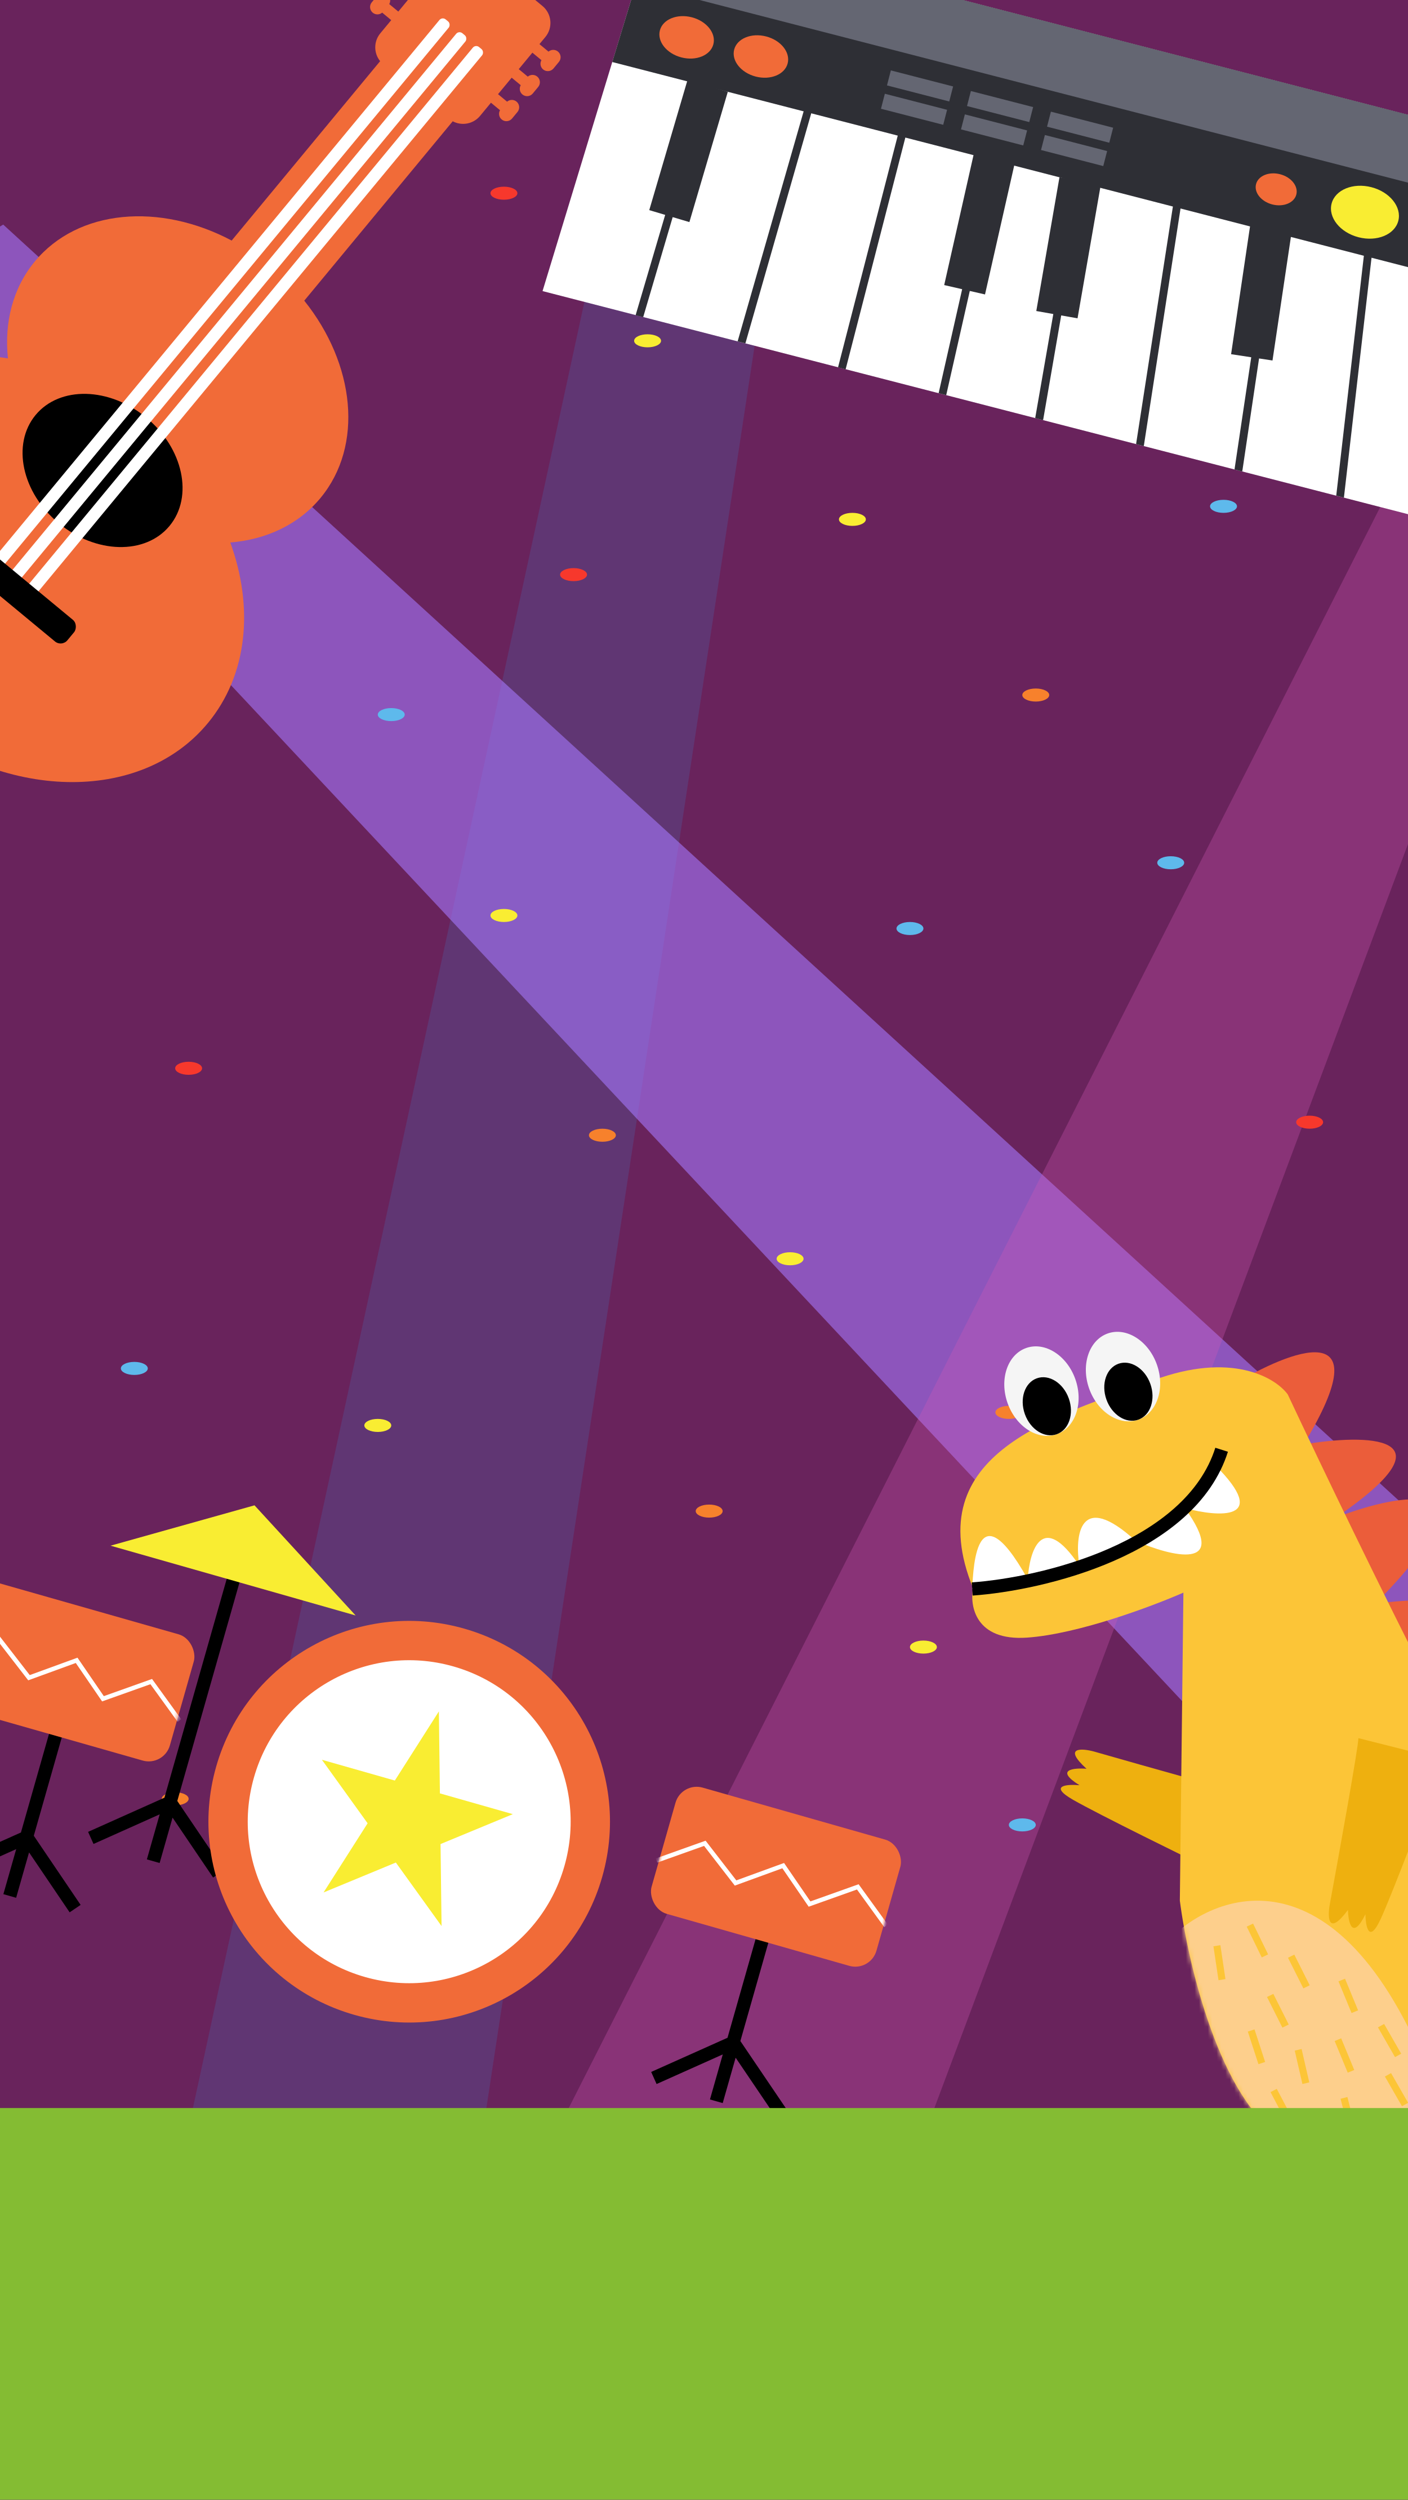 <svg width="320" height="568" viewBox="0 0 320 568" fill="none" xmlns="http://www.w3.org/2000/svg">
<rect x="0" y="0" width="320" height="568" fill="#333333" stroke="none"/>
<g clip-path="url(#clip0_717_460)">
<rect width="320" height="568" fill="#69235C"/>
<path d="M-6.068 709.242L153.72 -27.817L187.743 -28.084L75.588 708.6L-6.068 709.242Z" fill="#5A4482" fill-opacity="0.6"/>
<path d="M450.434 462.106L0.726 51.028L-28.617 69.078L380.01 505.426L450.434 462.106Z" fill="#A576FB" fill-opacity="0.6"/>
<path d="M62.233 611.208L323.736 95.395L359.585 86.164L173.551 582.545L62.233 611.208Z" fill="#D159B6" fill-opacity="0.31"/>
<ellipse cx="284.19" cy="343.36" rx="3.059" ry="1.482" fill="#5EB9EC"/>
<ellipse cx="297.646" cy="254.991" rx="3.059" ry="1.482" fill="#F7382C"/>
<ellipse cx="114.528" cy="43.901" rx="3.059" ry="1.482" fill="#F7382C"/>
<ellipse cx="130.354" cy="130.57" rx="3.059" ry="1.482" fill="#F7382C"/>
<ellipse cx="49.528" cy="63.901" rx="3.059" ry="1.482" fill="#F7382C"/>
<ellipse cx="42.87" cy="242.744" rx="3.059" ry="1.482" fill="#F7382C"/>
<ellipse cx="133.848" cy="411.7" rx="3.059" ry="1.482" fill="#F7382C"/>
<ellipse cx="85.862" cy="323.895" rx="3.059" ry="1.482" fill="#F9ED32"/>
<ellipse cx="114.528" cy="208.02" rx="3.059" ry="1.482" fill="#F9ED32"/>
<ellipse cx="209.867" cy="374.259" rx="3.059" ry="1.482" fill="#F9ED32"/>
<ellipse cx="147.178" cy="77.44" rx="3.059" ry="1.482" fill="#F9ED32"/>
<ellipse cx="179.568" cy="286.024" rx="3.059" ry="1.482" fill="#F9ED32"/>
<ellipse cx="193.726" cy="118.015" rx="3.059" ry="1.482" fill="#F9ED32"/>
<ellipse cx="269.133" cy="67.59" rx="3.059" ry="1.482" fill="#F9ED32"/>
<ellipse cx="136.907" cy="257.955" rx="3.059" ry="1.482" fill="#F7812C"/>
<ellipse cx="42.87" cy="159.41" rx="3.059" ry="1.482" fill="#F7812C"/>
<ellipse cx="229.284" cy="320.931" rx="3.059" ry="1.482" fill="#F7812C"/>
<ellipse cx="161.176" cy="343.36" rx="3.059" ry="1.482" fill="#F7812C"/>
<ellipse cx="39.811" cy="408.737" rx="3.059" ry="1.482" fill="#F7812C"/>
<ellipse cx="235.402" cy="157.929" rx="3.059" ry="1.482" fill="#F7812C"/>
<ellipse cx="215.985" cy="81.77" rx="3.059" ry="1.482" fill="#5EB9EC"/>
<ellipse cx="278.072" cy="115.052" rx="3.059" ry="1.482" fill="#5EB9EC"/>
<ellipse cx="266.074" cy="196.04" rx="3.059" ry="1.482" fill="#5EB9EC"/>
<ellipse cx="206.808" cy="210.983" rx="3.059" ry="1.482" fill="#5EB9EC"/>
<ellipse cx="30.528" cy="310.94" rx="3.059" ry="1.482" fill="#5EB9EC"/>
<ellipse cx="88.921" cy="162.374" rx="3.059" ry="1.482" fill="#5EB9EC"/>
<ellipse cx="232.343" cy="414.664" rx="3.059" ry="1.482" fill="#5EB9EC"/>
<ellipse cx="79.744" cy="439.376" rx="3.059" ry="1.482" fill="#F7382C"/>
<ellipse cx="297.849" cy="441.763" rx="3.059" ry="1.482" fill="#5EB9EC"/>
<path fill-rule="evenodd" clip-rule="evenodd" d="M108.32 -11.028C106.193 -12.789 103.041 -12.492 101.28 -10.365L99.935 -8.74L97.878 -10.442C98.273 -11.133 98.126 -12.029 97.491 -12.554C96.781 -13.142 95.729 -13.043 95.141 -12.332L93.904 -10.839C93.316 -10.129 93.415 -9.076 94.126 -8.488C94.76 -7.963 95.666 -7.986 96.271 -8.501L98.328 -6.799L95.228 -3.054L93.172 -4.757C93.566 -5.448 93.419 -6.343 92.785 -6.868C92.074 -7.456 91.022 -7.357 90.434 -6.647L89.197 -5.153C88.609 -4.443 88.709 -3.391 89.419 -2.803C90.053 -2.278 90.959 -2.3 91.565 -2.816L93.622 -1.113L90.522 2.631L88.465 0.928C88.859 0.237 88.712 -0.657 88.078 -1.182C87.367 -1.77 86.315 -1.671 85.727 -0.961L84.491 0.533C83.903 1.243 84.002 2.296 84.712 2.884C85.346 3.409 86.253 3.386 86.859 2.869L88.916 4.572L86.434 7.569C84.891 9.434 84.928 12.086 86.394 13.898L52.651 54.661C36.334 46.007 17.774 47.501 7.925 59.398C2.883 65.49 0.946 73.316 1.807 81.438C-13.637 78.929 -28.457 83.118 -37.569 94.125C-52.864 112.602 -46.281 143.294 -22.864 162.679C0.552 182.063 31.934 182.798 47.23 164.321C56.341 153.314 57.689 137.973 52.339 123.269C60.479 122.598 67.806 119.234 72.849 113.142C82.698 101.245 80.699 82.734 69.151 68.32L102.894 27.557C104.948 28.658 107.56 28.2 109.104 26.335L111.583 23.34L113.639 25.043C113.245 25.734 113.392 26.629 114.026 27.154C114.737 27.741 115.789 27.642 116.377 26.932L117.613 25.439C118.201 24.728 118.102 23.676 117.392 23.088C116.758 22.563 115.851 22.585 115.246 23.102L113.189 21.399L116.29 17.654L118.346 19.355C117.952 20.047 118.099 20.942 118.733 21.467C119.443 22.055 120.496 21.956 121.084 21.245L122.32 19.752C122.908 19.041 122.809 17.989 122.099 17.401C121.465 16.876 120.558 16.899 119.953 17.415L117.897 15.713L120.997 11.967L123.053 13.669C122.659 14.361 122.806 15.256 123.44 15.781C124.15 16.369 125.203 16.27 125.791 15.56L127.027 14.066C127.615 13.356 127.516 12.303 126.806 11.715C126.172 11.191 125.266 11.213 124.66 11.729L122.604 10.026L123.95 8.401C125.711 6.273 125.414 3.121 123.287 1.361L108.32 -11.028Z" fill="#F16B38"/>
<ellipse cx="23.309" cy="106.901" rx="19.759" ry="15.591" transform="rotate(39.618 23.309 106.901)" fill="black"/>
<rect x="104.309" y="6.911" width="2.729" height="161.895" rx="1" transform="rotate(39.618 104.309 6.911)" fill="white"/>
<rect x="108.104" y="10.053" width="2.729" height="161.895" rx="1" transform="rotate(39.618 108.104 10.053)" fill="white"/>
<rect x="100.514" y="3.77" width="2.729" height="161.895" rx="1" transform="rotate(39.618 100.514 3.77)" fill="white"/>
<rect x="-10.316" y="118.589" width="36.899" height="6.38" rx="2" transform="rotate(39.618 -10.316 118.589)" fill="black"/>
<path d="M248.617 397.986C260.304 401.335 284.207 408.093 286.313 408.329L278.562 426.414C269.387 421.962 249.612 412.243 243.906 408.976C238.2 405.71 242.481 405.394 245.334 405.644C239.63 402.096 244.025 401.675 246.936 401.908C241.482 396.949 245.784 397.227 248.617 397.986Z" fill="#EEB00F"/>
<path fill-rule="evenodd" clip-rule="evenodd" d="M346.359 500.345L347.331 500L338.181 466.449L324.167 471.429L334.444 494.925C334.231 494.993 334.013 495.062 333.791 495.133C321.777 498.96 323.802 504.952 326.316 507.469L346.36 500.345L346.359 500.345Z" fill="#ECBC40"/>
<path d="M296.284 328.213C314.337 298.455 293.09 306.813 280.21 314.712L339.02 468.022L418.596 444.689C413.777 423.845 404.47 437.011 400.419 446.2C399.321 417.568 382.472 433.28 374.185 444.715C386.146 410.131 363.666 424.262 350.931 435.651C380.943 399.181 354.755 407.6 337.909 416.369C362.53 391.298 341.836 393.624 328.411 397.921C358.736 378.414 335.803 379.638 320.546 382.688C351.975 362.979 328.33 362.289 312.579 364.408C341.699 334.892 318.761 339.043 303.652 344.808C331.419 325.831 310.309 325.837 296.284 328.213Z" fill="#EB5D3A"/>
<path d="M262.081 313.65C279.835 307.036 289.868 313.021 292.665 316.841C309.076 351.747 344.343 424.064 354.132 434.078C363.92 444.091 408.475 444.401 429.528 443.304C389.451 461.014 305.741 494.304 291.516 485.787C277.29 477.271 270.008 446.296 268.145 431.873L268.956 361.884C261.954 364.961 245.035 371.314 233.382 372.111C221.728 372.909 220.367 364.956 221.144 360.88C208.598 329.998 239.888 321.917 262.081 313.65Z" fill="#FCC537"/>
<mask id="mask0_717_460" style="mask-type:alpha" maskUnits="userSpaceOnUse" x="218" y="310" width="212" height="178">
<path d="M262.081 313.65C279.835 307.036 289.868 313.021 292.665 316.841C309.076 351.747 344.343 424.064 354.132 434.078C363.92 444.091 408.475 444.401 429.528 443.304C389.451 461.014 305.741 494.304 291.516 485.787C277.29 477.271 270.008 446.296 268.145 431.873L268.956 361.884C261.954 364.961 245.035 371.314 233.382 372.111C221.728 372.909 220.367 364.956 221.144 360.88C208.598 329.998 239.888 321.917 262.081 313.65Z" fill="#FCC537"/>
</mask>
<g mask="url(#mask0_717_460)">
<path d="M329.032 482.991C308.796 420.371 278.902 428.203 266.484 439.946L284.839 498.697L329.032 482.991Z" fill="#FDCF8C"/>
</g>
<ellipse cx="8.168" cy="10.396" rx="8.168" ry="10.396" transform="matrix(-0.942 0.335 0.335 0.942 259.442 300.264)" fill="#F5F5F5"/>
<ellipse cx="5.3" cy="6.745" rx="5.3" ry="6.745" transform="matrix(-0.942 0.335 0.335 0.942 259.185 308.104)" fill="black"/>
<ellipse cx="8.168" cy="10.396" rx="8.168" ry="10.396" transform="matrix(-0.942 0.335 0.335 0.942 240.905 303.569)" fill="#F5F5F5"/>
<ellipse cx="5.3" cy="6.745" rx="5.3" ry="6.745" transform="matrix(-0.942 0.335 0.335 0.942 240.646 311.409)" fill="black"/>
<path d="M233.582 358.856C220.9 336.135 221.205 359.761 220.922 361.067C244.203 358.479 255.421 352.701 258.12 350.136C266.177 353.657 279.69 357.095 269.286 342.673C276.91 344.742 288.955 345.683 276.141 332.888C274.881 336.347 269.512 344.641 258.12 350.136C245.287 338.408 244.232 349.007 245.308 355.773C236.784 342.996 233.939 352.505 233.582 358.856Z" fill="white"/>
<path d="M220.961 361.058C236.867 359.926 270.471 352.013 277.643 329.421" stroke="black" stroke-width="3"/>
<rect width="1.601" height="7.794" transform="matrix(-0.987 0.16 0.148 0.989 277.36 441.993)" fill="#FCC537"/>
<rect width="1.602" height="7.789" transform="matrix(-0.897 0.442 0.449 0.894 289.394 453.058)" fill="#FCC537"/>
<rect width="1.602" height="7.788" transform="matrix(-0.902 0.433 0.439 0.899 284.79 437.087)" fill="#FCC537"/>
<rect width="1.602" height="7.789" transform="matrix(-0.897 0.442 0.449 0.894 294.162 444.141)" fill="#FCC537"/>
<rect width="1.603" height="7.785" transform="matrix(-0.95 0.312 0.31 0.951 285.118 461.13)" fill="#FCC537"/>
<rect width="1.602" height="7.79" transform="matrix(-0.889 0.457 0.465 0.885 290.179 474.643)" fill="#FCC537"/>
<rect width="1.603" height="7.785" transform="matrix(-0.926 0.379 0.382 0.924 305.686 449.612)" fill="#FCC537"/>
<rect width="1.603" height="7.785" transform="matrix(-0.926 0.379 0.382 0.924 304.814 463.164)" fill="#FCC537"/>
<rect width="1.602" height="7.788" transform="matrix(-0.973 0.232 0.224 0.974 295.819 465.585)" fill="#FCC537"/>
<rect width="1.602" height="7.793" transform="matrix(-0.873 0.488 0.498 0.867 316.147 471.056)" fill="#FCC537"/>
<rect width="1.602" height="7.793" transform="matrix(-0.873 0.488 0.498 0.867 314.57 459.892)" fill="#FCC537"/>
<rect width="1.603" height="7.787" transform="matrix(-0.968 0.251 0.246 0.969 306.228 476.494)" fill="#FCC537"/>
<path d="M302.184 432.934C304.358 421.137 308.711 397.025 308.729 394.953L327.953 399.798C324.392 409.326 316.588 429.88 313.867 435.879C311.146 441.878 310.372 437.783 310.325 434.986C307.316 441.024 306.423 436.835 306.353 433.985C301.882 439.988 301.711 435.786 302.184 432.934Z" fill="#EEB00F"/>
<path d="M324.474 117.989L123.306 66.142L148.924 -18.005L333.456 29.555L324.474 117.989Z" fill="white"/>
<path d="M330.033 63.288L139.146 14.091L148.922 -18.004L333.454 29.555L330.033 63.288Z" fill="#2E2F35"/>
<path d="M331.929 44.575L144.572 -3.712L148.924 -18.005L333.456 29.555L331.929 44.575Z" fill="#646672"/>
<ellipse cx="310.216" cy="48.221" rx="7.831" ry="5.873" transform="rotate(-165.548 310.216 48.221)" fill="#F9ED32"/>
<ellipse cx="156.051" cy="8.488" rx="6.279" ry="4.71" transform="rotate(-165.548 156.051 8.488)" fill="#F16B38"/>
<ellipse cx="172.935" cy="12.839" rx="6.279" ry="4.71" transform="rotate(-165.548 172.935 12.839)" fill="#F16B38"/>
<ellipse cx="290.042" cy="43.022" rx="4.728" ry="3.546" transform="rotate(-165.548 290.042 43.022)" fill="#F16B38"/>
<path fill-rule="evenodd" clip-rule="evenodd" d="M144.458 71.621L146.179 72.064L152.884 49.334L156.68 50.466L165.412 20.859L161.613 19.739L161.803 19.096L160.092 18.592L159.902 19.235L156.259 18.161L147.558 47.747L151.178 48.826L144.458 71.621ZM190.462 83.47L192.189 83.915L205.974 30.431L204.246 29.985L190.462 83.47ZM235.27 95.002L237.07 95.466L241.183 71.673L244.895 72.33L250.188 41.92L246.44 41.268L246.598 40.35L244.841 40.045L244.681 40.962L240.786 40.285L235.522 70.671L239.388 71.355L235.27 95.002ZM280.57 106.677L282.333 107.131L286.149 81.449L289.204 81.913L293.752 51.382L284.313 49.978L279.793 80.483L284.371 81.178L280.57 106.677ZM303.691 112.62L305.434 113.082L311.789 57.901L310.017 57.697L303.691 112.62ZM259.955 101.362L258.199 100.91L266.731 45.867L268.493 46.14L259.955 101.362ZM215.048 89.788L213.324 89.344L218.671 65.712L214.59 64.775L221.379 34.693L225.479 35.621L225.514 35.467L227.254 35.861L227.219 36.015L230.686 36.8L223.867 66.905L220.407 66.11L215.048 89.788ZM169.407 78.024L167.64 77.569L182.98 24.133L184.695 24.624L169.407 78.024Z" fill="#2E2F35"/>
<rect x="250.742" y="37.734" width="14.608" height="3.522" transform="rotate(-165.548 250.742 37.734)" fill="#646672"/>
<rect x="252.109" y="32.429" width="14.608" height="3.522" transform="rotate(-165.548 252.109 32.429)" fill="#646672"/>
<rect x="232.555" y="33.047" width="14.608" height="3.522" transform="rotate(-165.548 232.555 33.047)" fill="#646672"/>
<rect x="233.922" y="27.741" width="14.608" height="3.522" transform="rotate(-165.548 233.922 27.741)" fill="#646672"/>
<rect x="214.368" y="28.359" width="14.608" height="3.522" transform="rotate(-165.548 214.368 28.359)" fill="#646672"/>
<rect x="215.735" y="23.055" width="14.608" height="3.522" transform="rotate(-165.548 215.735 23.055)" fill="#646672"/>
<path fill-rule="evenodd" clip-rule="evenodd" d="M52.543 355.2L55.44 356.025L40.293 409.225L50.934 424.938L48.44 426.627L39.216 413.007L36.279 423.324L33.382 422.5L36.296 412.264L21.254 418.995L20.024 416.245L37.373 408.482L52.543 355.2Z" fill="black"/>
<path d="M57.841 342.05L80.824 367.077L25.122 351.218L57.841 342.05Z" fill="#F9ED32"/>
<path fill-rule="evenodd" clip-rule="evenodd" d="M174.264 431.704L177.161 432.529L168.265 463.776L178.906 479.489L176.412 481.178L167.188 467.558L164.25 477.875L161.353 477.05L164.268 466.814L149.226 473.545L147.995 470.796L165.344 463.033L174.264 431.704Z" fill="black"/>
<rect x="154.89" y="404.826" width="53.133" height="29.824" rx="5" transform="rotate(15.893 154.89 404.826)" fill="#F16B38"/>
<mask id="mask1_717_460" style="mask-type:alpha" maskUnits="userSpaceOnUse" x="147" y="406" width="58" height="42">
<rect x="154.752" y="405.309" width="53.133" height="29.824" rx="5" transform="rotate(15.893 154.752 405.309)" fill="#E24536"/>
</mask>
<g mask="url(#mask1_717_460)">
<path d="M149.219 422.753L160.19 418.846L167.172 427.865L178 423.917L183.985 432.652L194.955 428.745L201.367 437.601" stroke="white"/>
</g>
<path fill-rule="evenodd" clip-rule="evenodd" d="M13.681 385.057L16.578 385.882L7.681 417.129L18.322 432.842L15.828 434.531L6.604 420.911L3.666 431.228L0.769 430.403L3.684 420.168L-11.358 426.899L-12.588 424.149L4.76 416.386L13.681 385.057Z" fill="black"/>
<rect x="-5.695" y="358.179" width="53.133" height="29.824" rx="5" transform="rotate(15.893 -5.695 358.179)" fill="#F16B38"/>
<mask id="mask2_717_460" style="mask-type:alpha" maskUnits="userSpaceOnUse" x="-13" y="359" width="58" height="42">
<rect x="-5.832" y="358.662" width="53.133" height="29.824" rx="5" transform="rotate(15.893 -5.832 358.662)" fill="#E24536"/>
</mask>
<g mask="url(#mask2_717_460)">
<path d="M-11.365 376.106L-0.394 372.199L6.588 381.218L17.416 377.27L23.401 386.005L34.371 382.098L40.783 390.954" stroke="white"/>
</g>
<circle cx="93" cy="413.94" r="45.623" transform="rotate(15.893 93 413.94)" fill="#F16B38"/>
<circle cx="92.999" cy="413.939" r="36.688" transform="rotate(15.893 92.999 413.939)" fill="white"/>
<path d="M99.746 388.871L99.978 407.502L116.553 412.221L100.122 419.017L100.354 437.649L89.967 423.217L73.536 430.013L83.547 414.298L73.16 399.866L89.735 404.585L99.746 388.871Z" fill="#F9ED32"/>
<rect y="479.002" width="320" height="88.998" fill="#84BC33"/>
</g>
<defs>
<clipPath id="clip0_717_460">
<rect width="320" height="568" fill="white"/>
</clipPath>
</defs>
</svg>
